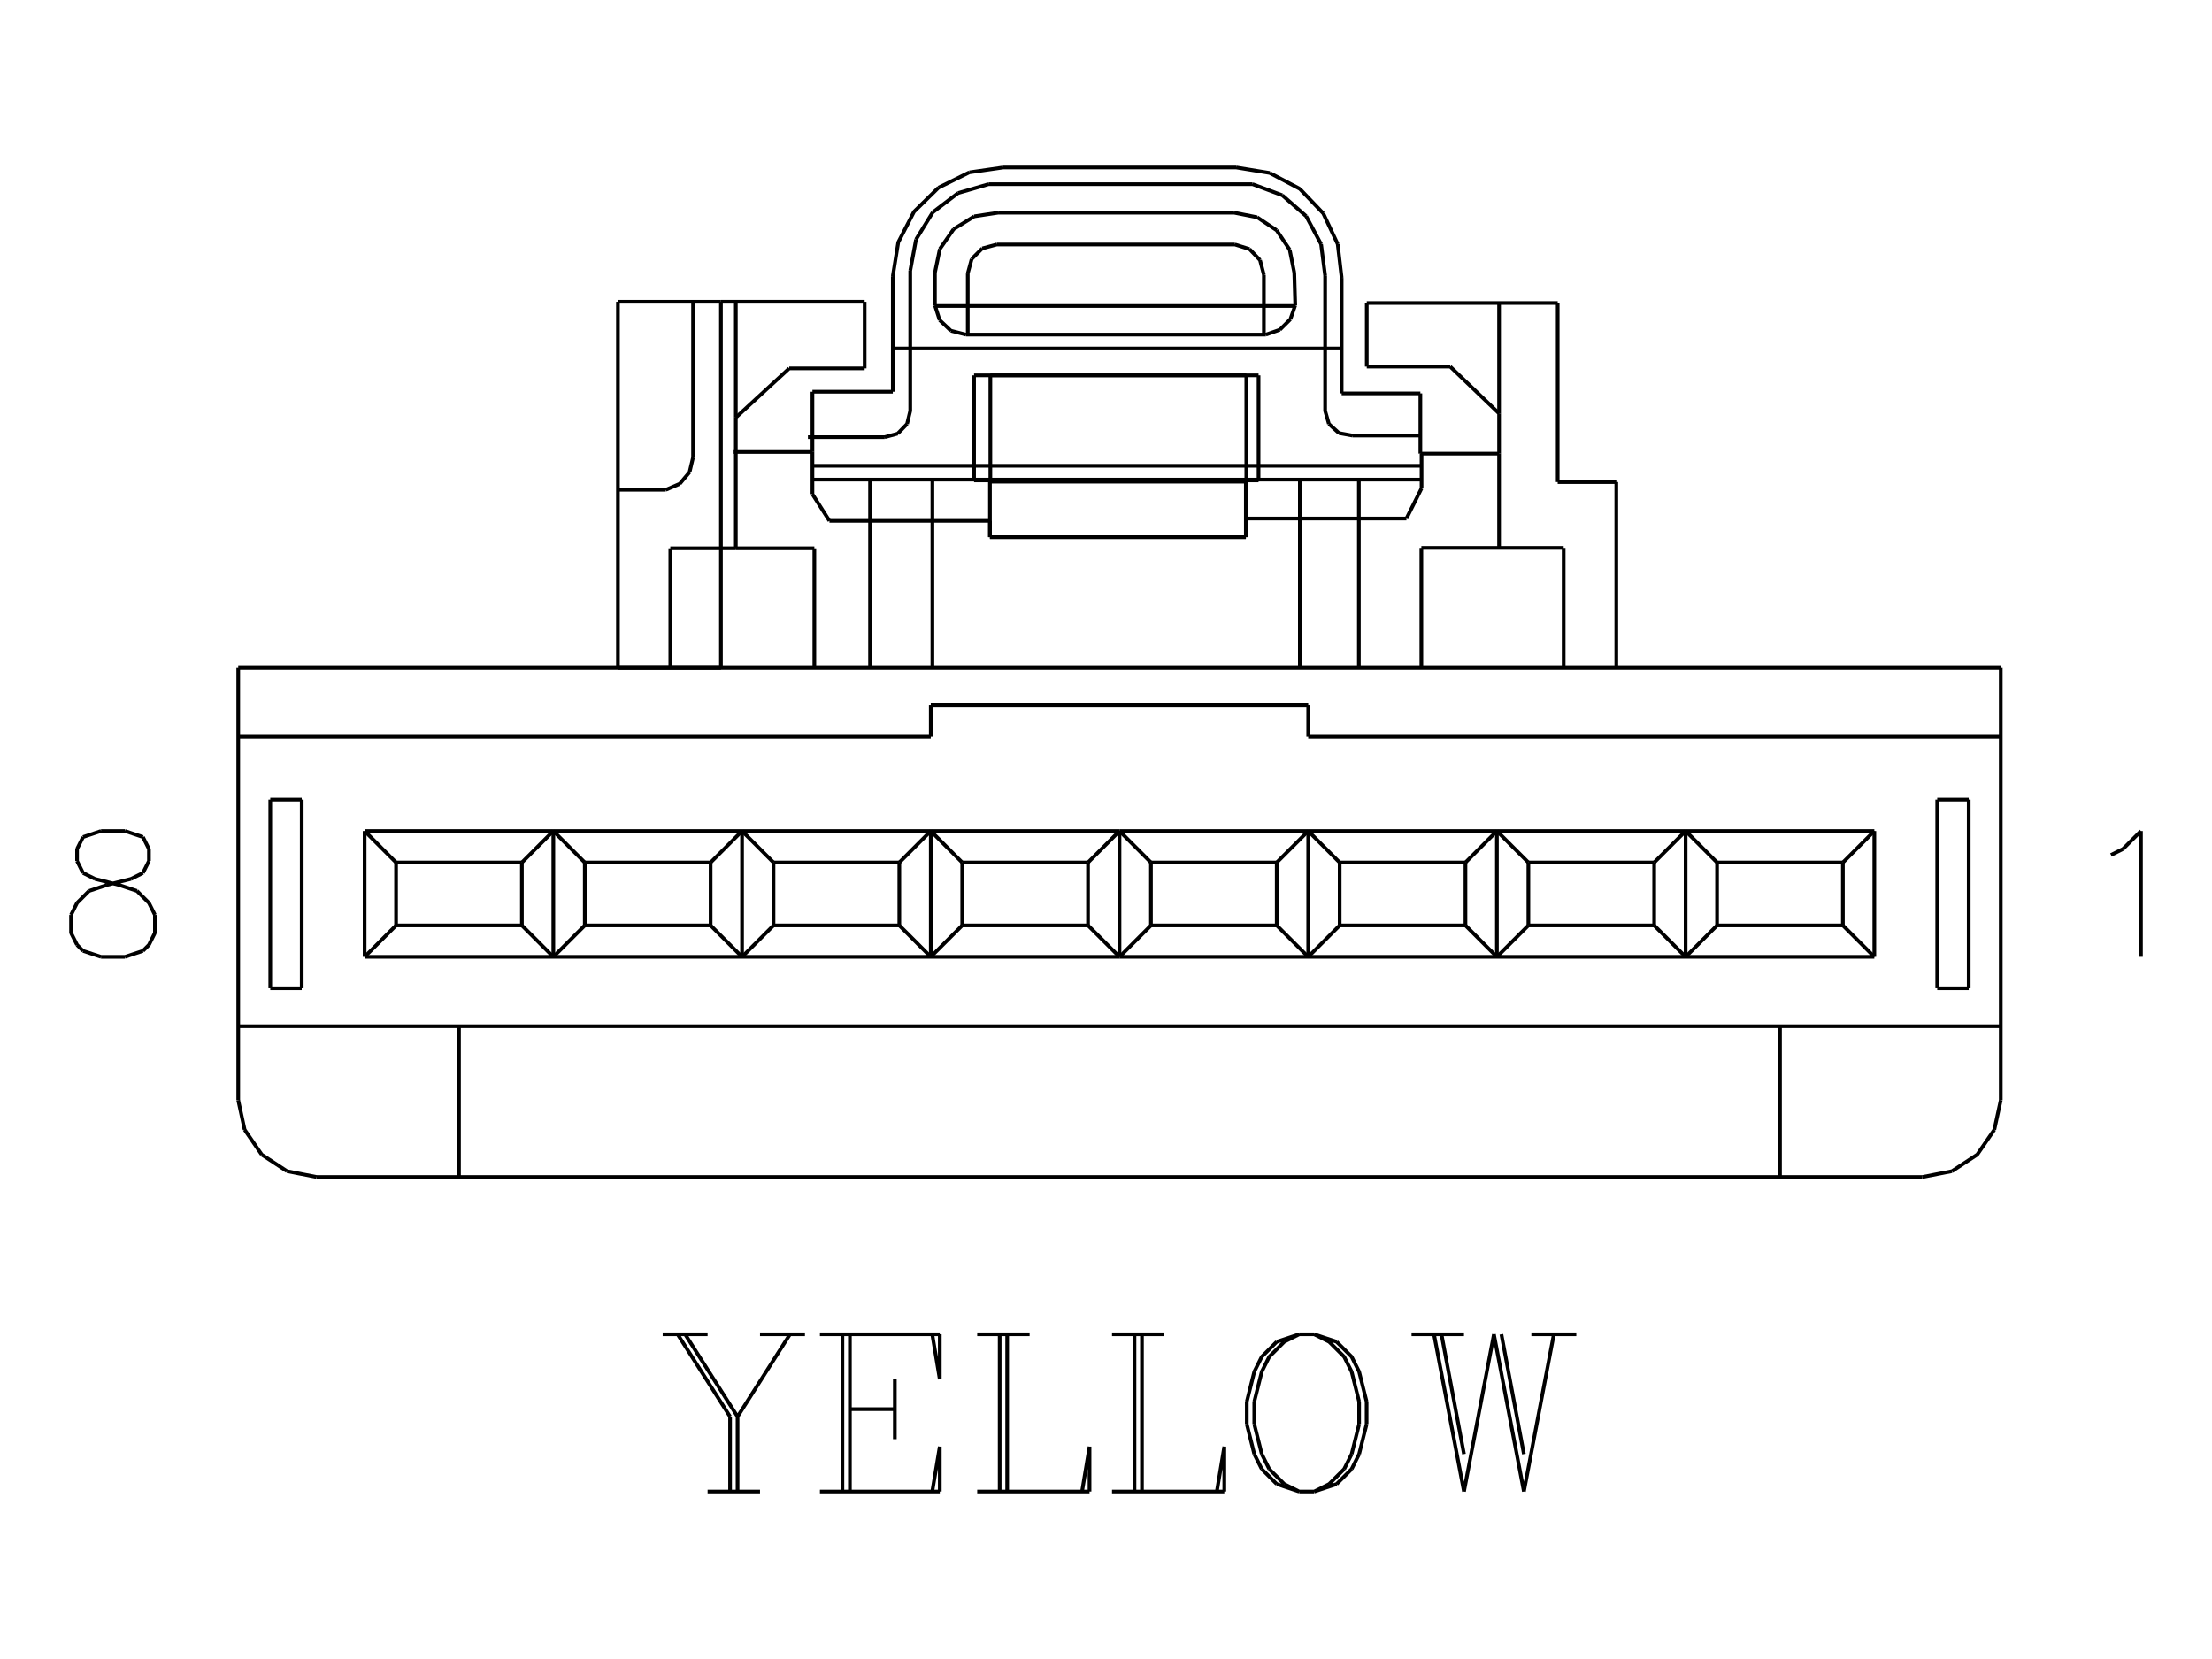 <?xml version="1.0" standalone="no"?><svg xmlns="http://www.w3.org/2000/svg" width="600.000" height="450.000" viewBox="0.0 0.0 600.000 450.000" version="1.1">
<title>Acme Converter - Post-processed with EDS-Designer: 14.44 (info@symca.com)</title>
<desc>Acme Converter - Post-processed with EDS-Designer: 14.44 (info@symca.com)</desc>
<g id="EDS_STYLE_GROUP" fill="none" stroke="black" stroke-width="1.0">
<g id="0" display="visible">
<path d="M183.81 361.92L198.03 384.26M198.03 384.26L198.03 404.58M185.84 361.92L200.06 384.26M200.06 384.26L200.06 404.58M214.28 361.92L200.06 384.26M179.75 361.92L191.93 361.92M206.15 361.92L218.34 361.92M191.93 404.58L206.15 404.58M228.5 404.58L228.5 361.92M230.53 361.92L230.53 404.58M242.72 374.11L242.72 390.36M222.4 361.92L254.91 361.92M254.91 361.92L254.91 374.11M254.91 374.11L252.87 361.92M230.53 382.23L242.72 382.23M222.4 404.58L254.91 404.58M254.91 404.58L254.91 392.39M254.91 392.39L252.87 404.58M271.16 404.58L271.16 361.92M273.19 361.92L273.19 404.58M265.06 361.92L279.28 361.92M265.06 404.58L295.53 404.58M295.53 404.58L295.53 392.39M295.53 392.39L293.5 404.58M307.72 404.58L307.72 361.92M309.75 361.92L309.75 404.58M301.63 361.92L315.84 361.92M301.63 404.58L332.09 404.58M332.09 404.58L332.09 392.39M332.09 392.39L330.06 404.58M352.41 361.92L346.31 363.95M346.31 363.95L342.25 368.01M342.25 368.01L340.22 372.07M340.22 372.07L338.19 380.2M338.19 380.2L338.19 386.29M338.19 386.29L340.22 394.42M340.22 394.42L342.25 398.48M342.25 398.48L346.31 402.54M346.31 402.54L352.41 404.58M352.41 404.58L356.47 404.58M356.47 404.58L362.56 402.54M362.56 402.54L366.63 398.48M366.63 398.48L368.66 394.42M368.66 394.42L370.69 386.29M370.69 386.29L370.69 380.2M370.69 380.2L368.66 372.07M368.66 372.07L366.63 368.01M366.63 368.01L362.56 363.95M362.56 363.95L356.47 361.92M356.47 361.92L352.41 361.92M352.41 361.92L348.35 363.95M348.35 363.95L344.28 368.01M344.28 368.01L342.25 372.07M342.25 372.07L340.22 380.2M340.22 380.2L340.22 386.29M340.22 386.29L342.25 394.42M342.25 394.42L344.28 398.48M344.28 398.48L348.35 402.54M348.35 402.54L352.41 404.58M356.47 404.58L360.53 402.54M360.53 402.54L364.6 398.48M364.6 398.48L366.63 394.42M366.63 394.42L368.66 386.29M368.66 386.29L368.66 380.2M368.66 380.2L366.63 372.07M366.63 372.07L364.6 368.01M364.6 368.01L360.53 363.95M360.53 363.95L356.47 361.92M388.97 361.92L397.1 404.58M391 361.92L397.1 394.42M405.22 361.92L397.1 404.58M405.22 361.92L413.35 404.58M407.25 361.92L413.35 394.42M421.47 361.92L413.35 404.58M382.88 361.92L397.1 361.92M415.38 361.92L427.57 361.92"/>
<path d="M27.4 225.41L22.52 227.04M22.52 227.04L20.9 230.29M20.9 230.29L20.9 233.54M20.9 233.54L22.52 236.79M22.52 236.79L25.77 238.41M25.77 238.41L32.27 240.04M32.27 240.04L37.15 241.67M37.15 241.67L40.4 244.92M40.4 244.92L42.02 248.17M42.02 248.17L42.02 253.04M42.02 253.04L40.4 256.29M40.4 256.29L38.77 257.92M38.77 257.92L33.9 259.54M33.9 259.54L27.4 259.54M27.4 259.54L22.52 257.92M22.52 257.92L20.9 256.29M20.9 256.29L19.27 253.04M19.27 253.04L19.27 248.17M19.27 248.17L20.9 244.92M20.9 244.92L24.15 241.67M24.15 241.67L29.02 240.04M29.02 240.04L35.52 238.41M35.52 238.41L38.77 236.79M38.77 236.79L40.4 233.54M40.4 233.54L40.4 230.29M40.4 230.29L38.77 227.04M38.77 227.04L33.9 225.41M33.9 225.41L27.4 225.41"/>
<path d="M167.61 181.12L195.55 181.12M195.55 181.12L195.55 81.85M195.55 81.85L167.61 81.85M167.61 81.85L167.61 181.12"/>
<path d="M195.55 81.85L234.53 81.85M234.53 81.85L234.53 99.92M234.53 99.92L214.08 99.92M214.08 99.92L199.59 113.25M199.59 113.25L199.59 148.73M199.59 148.73L220.89 148.73M220.89 148.73L220.89 181.12"/>
<path d="M199.02 122.59L220.37 122.59M220.37 122.59L220.37 106.25M220.37 106.25L242.17 106.25M242.17 106.25L242.17 74.93M242.17 74.93L242.17 74.93M242.17 74.93L243.65 65.72M243.65 65.72L247.92 57.43M247.92 57.43L254.57 50.89M254.57 50.89L262.93 46.75M262.93 46.75L272.16 45.42M272.16 45.42L335.3 45.42M335.3 45.42L335.3 45.42M335.3 45.42L344.4 46.91M344.4 46.91L352.56 51.21M352.56 51.21L358.93 57.88M358.93 57.88L362.85 66.22M362.85 66.22L363.92 75.38M363.92 75.38L363.92 106.7M363.92 106.7L385.27 106.7M385.27 106.7L385.27 123.04M385.27 123.04L406.62 123.04M406.62 123.04L406.62 112.15M406.62 112.15L393.36 99.44M393.36 99.44L370.73 99.44M370.73 99.44L370.73 82.19M370.73 82.19L422.52 82.19M422.52 82.19L422.52 130.76M422.52 130.76L438.42 130.76M438.42 130.76L438.42 181.12"/>
<path d="M406.62 123.04L406.62 148.62"/>
<path d="M385.54 181.12L385.54 148.62M385.54 148.62L424.14 148.62M424.14 148.62L424.14 181.12"/>
<path d="M219.15 118.58L239.96 118.58M239.96 118.58L239.96 118.58M239.96 118.58L243.49 117.62M243.49 117.62L246.04 114.99M246.04 114.99L246.9 111.43M246.9 111.43L246.9 73.42M246.9 73.42L246.9 73.42M246.9 73.42L248.47 64.94M248.47 64.94L253 57.59M253 57.59L259.87 52.36M259.87 52.36L268.15 49.95M268.15 49.95L339.75 49.95M339.75 49.95L339.75 49.95M339.75 49.95L347.82 52.96M347.82 52.96L354.29 58.63M354.29 58.63L358.34 66.23M358.34 66.23L359.44 74.76M359.44 74.76L359.44 111.43M359.44 111.43L359.44 111.43M359.44 111.43L360.46 114.99M360.46 114.99L363.19 117.47M363.19 117.47L366.83 118.14M366.83 118.14L385.27 118.14"/>
<path d="M220.37 122.59L220.37 134.03M220.37 134.03L224.98 141.28M224.98 141.28L268.52 141.28M268.52 141.28L268.52 145.7M268.52 145.7L337.94 145.7M337.94 145.7L337.94 140.65M337.94 140.65L381.49 140.65M381.49 140.65L385.59 132.46M385.59 132.46L385.59 123.04"/>
<path d="M268.52 145.7L337.93 145.7M337.93 145.7L337.93 130.65M337.93 130.65L268.52 130.65M268.52 130.65L268.52 145.7"/>
<path d="M264.21 101.81L341.38 101.81M341.38 101.81L341.38 130.31M341.38 130.31L264.21 130.31M264.21 130.31L264.21 101.81"/>
<path d="M268.63 101.81L338.06 101.81M338.06 101.81L338.06 130.31M338.06 130.31L268.63 130.31M268.63 130.31L268.63 101.81"/>
<path d="M220.37 126.34L385.59 126.34"/>
<path d="M220.37 130.09L385.59 130.09"/>
<path d="M363.92 94.52L242.17 94.52"/>
<path d="M351.33 82.81L350.01 86.6M350.01 86.6L347.16 89.44M347.16 89.44L343.37 90.76M343.37 90.76L262 90.76M262 90.76L262 90.76M262 90.76L257.92 89.71M257.92 89.71L254.87 86.82M254.87 86.82L253.59 82.81"/>
<path d="M253.59 82.81L253.59 73.98M253.59 73.98L253.59 73.98M253.59 73.98L254.92 67.54M254.92 67.54L258.67 62.15M258.67 62.15L264.25 58.68M264.25 58.68L270.75 57.69M270.75 57.69L334.77 57.69M334.77 57.69L334.77 57.69M334.77 57.69L341.01 58.93M341.01 58.93L346.29 62.46M346.29 62.46L349.83 67.74M349.83 67.74L351.07 73.98M351.07 73.98L351.07 73.98M351.07 73.98L351.33 82.81"/>
<path d="M253.61 83L351.3 83"/>
<path d="M342.82 90.76L342.82 74.56M342.82 74.56L342.82 74.56M342.82 74.56L341.78 70.55M341.78 70.55L338.93 67.56M338.93 67.56L334.97 66.32M334.97 66.32L270.36 66.32M270.36 66.32L270.36 66.32M270.36 66.32L266.43 67.38M266.43 67.38L263.56 70.25M263.56 70.25L262.5 74.17M262.5 74.17L262.5 90.76"/>
<path d="M406.62 112.15L406.62 82.19"/>
<path d="M199.59 148.73L181.82 148.73"/>
<path d="M181.82 148.73L181.82 181.12"/>
<path d="M199.59 113.25L199.59 81.85"/>
<path d="M187.99 81.85L187.99 124.06M187.99 124.06L187.99 124.06M187.99 124.06L187.04 128.07M187.04 128.07L184.39 131.22M184.39 131.22L180.6 132.85M180.6 132.85L167.61 132.85"/>
<path d="M236 130.09L236 181.12"/>
<path d="M252.91 130.09L252.91 181.12"/>
<path d="M352.58 130.09L352.58 181.12"/>
<path d="M368.59 130.09L368.59 181.12"/>
<path d="M542.7 278.35L64.62 278.35"/>
<path d="M572.6 231.91L575.85 230.29M575.85 230.29L580.73 225.41M580.73 225.41L580.73 259.54"/>
<path d="M64.62 298.41L64.62 181.12"/>
<path d="M64.62 181.12L542.7 181.12"/>
<path d="M521.43 319.26L85.88 319.26"/>
<path d="M64.62 298.41L66.35 306.42M66.35 306.42L70.99 313.18M70.99 313.18L77.84 317.68M77.84 317.68L85.88 319.26"/>
<path d="M542.7 298.41L542.7 181.12"/>
<path d="M521.43 319.26L529.47 317.68M529.47 317.68L536.32 313.18M536.32 313.18L540.96 306.42M540.96 306.42L542.7 298.41"/>
<path d="M73.31 216.88L81.84 216.88"/>
<path d="M81.84 216.88L81.84 268.07"/>
<path d="M81.84 268.07L73.31 268.07"/>
<path d="M73.31 268.07L73.31 216.88"/>
<path d="M64.77 199.82L252.47 199.82"/>
<path d="M354.85 199.82L542.54 199.82"/>
<path d="M354.85 199.82L354.85 191.29"/>
<path d="M354.85 191.29L252.47 191.29"/>
<path d="M252.47 191.29L252.47 199.82"/>
<path d="M534.01 268.07L534.01 216.88"/>
<path d="M525.47 216.88L525.47 268.07"/>
<path d="M525.47 268.07L534.01 268.07"/>
<path d="M534.01 216.88L525.47 216.88"/>
<path d="M303.66 225.41L508.41 225.41"/>
<path d="M303.66 259.54L508.41 259.54"/>
<path d="M312.19 251.01L346.31 251.01"/>
<path d="M346.31 251.01L346.31 233.95"/>
<path d="M346.31 233.95L312.19 233.95"/>
<path d="M312.19 233.95L312.19 251.01"/>
<path d="M312.19 251.01L303.66 259.54"/>
<path d="M346.31 251.01L354.85 259.54"/>
<path d="M346.31 233.95L354.85 225.41"/>
<path d="M312.19 233.95L303.66 225.41"/>
<path d="M354.85 225.41L354.85 259.54"/>
<path d="M363.38 233.95L354.85 225.41"/>
<path d="M363.38 251.01L354.85 259.54"/>
<path d="M406.03 225.41L406.03 259.54"/>
<path d="M397.5 251.01L397.5 233.95"/>
<path d="M363.38 233.95L363.38 251.01"/>
<path d="M363.38 251.01L397.5 251.01"/>
<path d="M397.5 251.01L406.03 259.54"/>
<path d="M397.5 233.95L363.38 233.95"/>
<path d="M397.5 233.95L406.03 225.41"/>
<path d="M414.57 233.95L406.03 225.41"/>
<path d="M414.57 251.01L406.03 259.54"/>
<path d="M457.22 225.41L457.22 259.54"/>
<path d="M448.69 251.01L448.69 233.95"/>
<path d="M414.57 233.95L414.57 251.01"/>
<path d="M414.57 251.01L448.69 251.01"/>
<path d="M448.69 251.01L457.22 259.54"/>
<path d="M448.69 233.95L414.57 233.95"/>
<path d="M448.69 233.95L457.22 225.41"/>
<path d="M465.75 233.95L457.22 225.41"/>
<path d="M465.75 251.01L457.22 259.54"/>
<path d="M508.41 225.41L508.41 259.54"/>
<path d="M499.88 251.01L499.88 233.95"/>
<path d="M465.75 233.95L465.75 251.01"/>
<path d="M465.75 251.01L499.88 251.01"/>
<path d="M499.88 251.01L508.41 259.54"/>
<path d="M499.88 233.95L465.75 233.95"/>
<path d="M499.88 233.95L508.41 225.41"/>
<path d="M303.66 259.54L98.9 259.54"/>
<path d="M303.66 225.41L98.9 225.41"/>
<path d="M295.12 233.95L303.66 225.41"/>
<path d="M295.12 251.01L303.66 259.54"/>
<path d="M158.62 233.95L192.75 233.95"/>
<path d="M192.75 251.01L158.62 251.01"/>
<path d="M209.81 233.95L243.94 233.95"/>
<path d="M243.94 251.01L209.81 251.01"/>
<path d="M243.94 233.95L243.94 251.01"/>
<path d="M252.47 225.41L252.47 259.54"/>
<path d="M261 251.01L261 233.95"/>
<path d="M295.12 233.95L295.12 251.01"/>
<path d="M295.12 251.01L261 251.01"/>
<path d="M243.94 251.01L252.47 259.54"/>
<path d="M261 251.01L252.47 259.54"/>
<path d="M261 233.95L295.12 233.95"/>
<path d="M243.94 233.95L252.47 225.41"/>
<path d="M261 233.95L252.47 225.41"/>
<path d="M192.75 233.95L192.75 251.01"/>
<path d="M209.81 251.01L209.81 233.95"/>
<path d="M201.28 225.41L201.28 259.54"/>
<path d="M192.75 251.01L201.28 259.54"/>
<path d="M209.81 251.01L201.28 259.54"/>
<path d="M192.75 233.95L201.28 225.41"/>
<path d="M209.81 233.95L201.28 225.41"/>
<path d="M141.56 233.95L141.56 251.01"/>
<path d="M107.43 251.01L107.43 233.95"/>
<path d="M98.9 225.41L98.9 259.54"/>
<path d="M158.62 251.01L158.62 233.95"/>
<path d="M150.09 225.41L150.09 259.54"/>
<path d="M141.56 251.01L107.43 251.01"/>
<path d="M141.56 251.01L150.09 259.54"/>
<path d="M158.62 251.01L150.09 259.54"/>
<path d="M107.43 251.01L98.9 259.54"/>
<path d="M107.43 233.95L141.56 233.95"/>
<path d="M141.56 233.95L150.09 225.41"/>
<path d="M158.62 233.95L150.09 225.41"/>
<path d="M107.43 233.95L98.9 225.41"/>
<path d="M303.66 225.41L303.66 259.54"/>
<path d="M124.5 278.35L124.5 319.26"/>
<path d="M482.82 278.35L482.82 319.26"/>
</g>
</g>
</svg>
